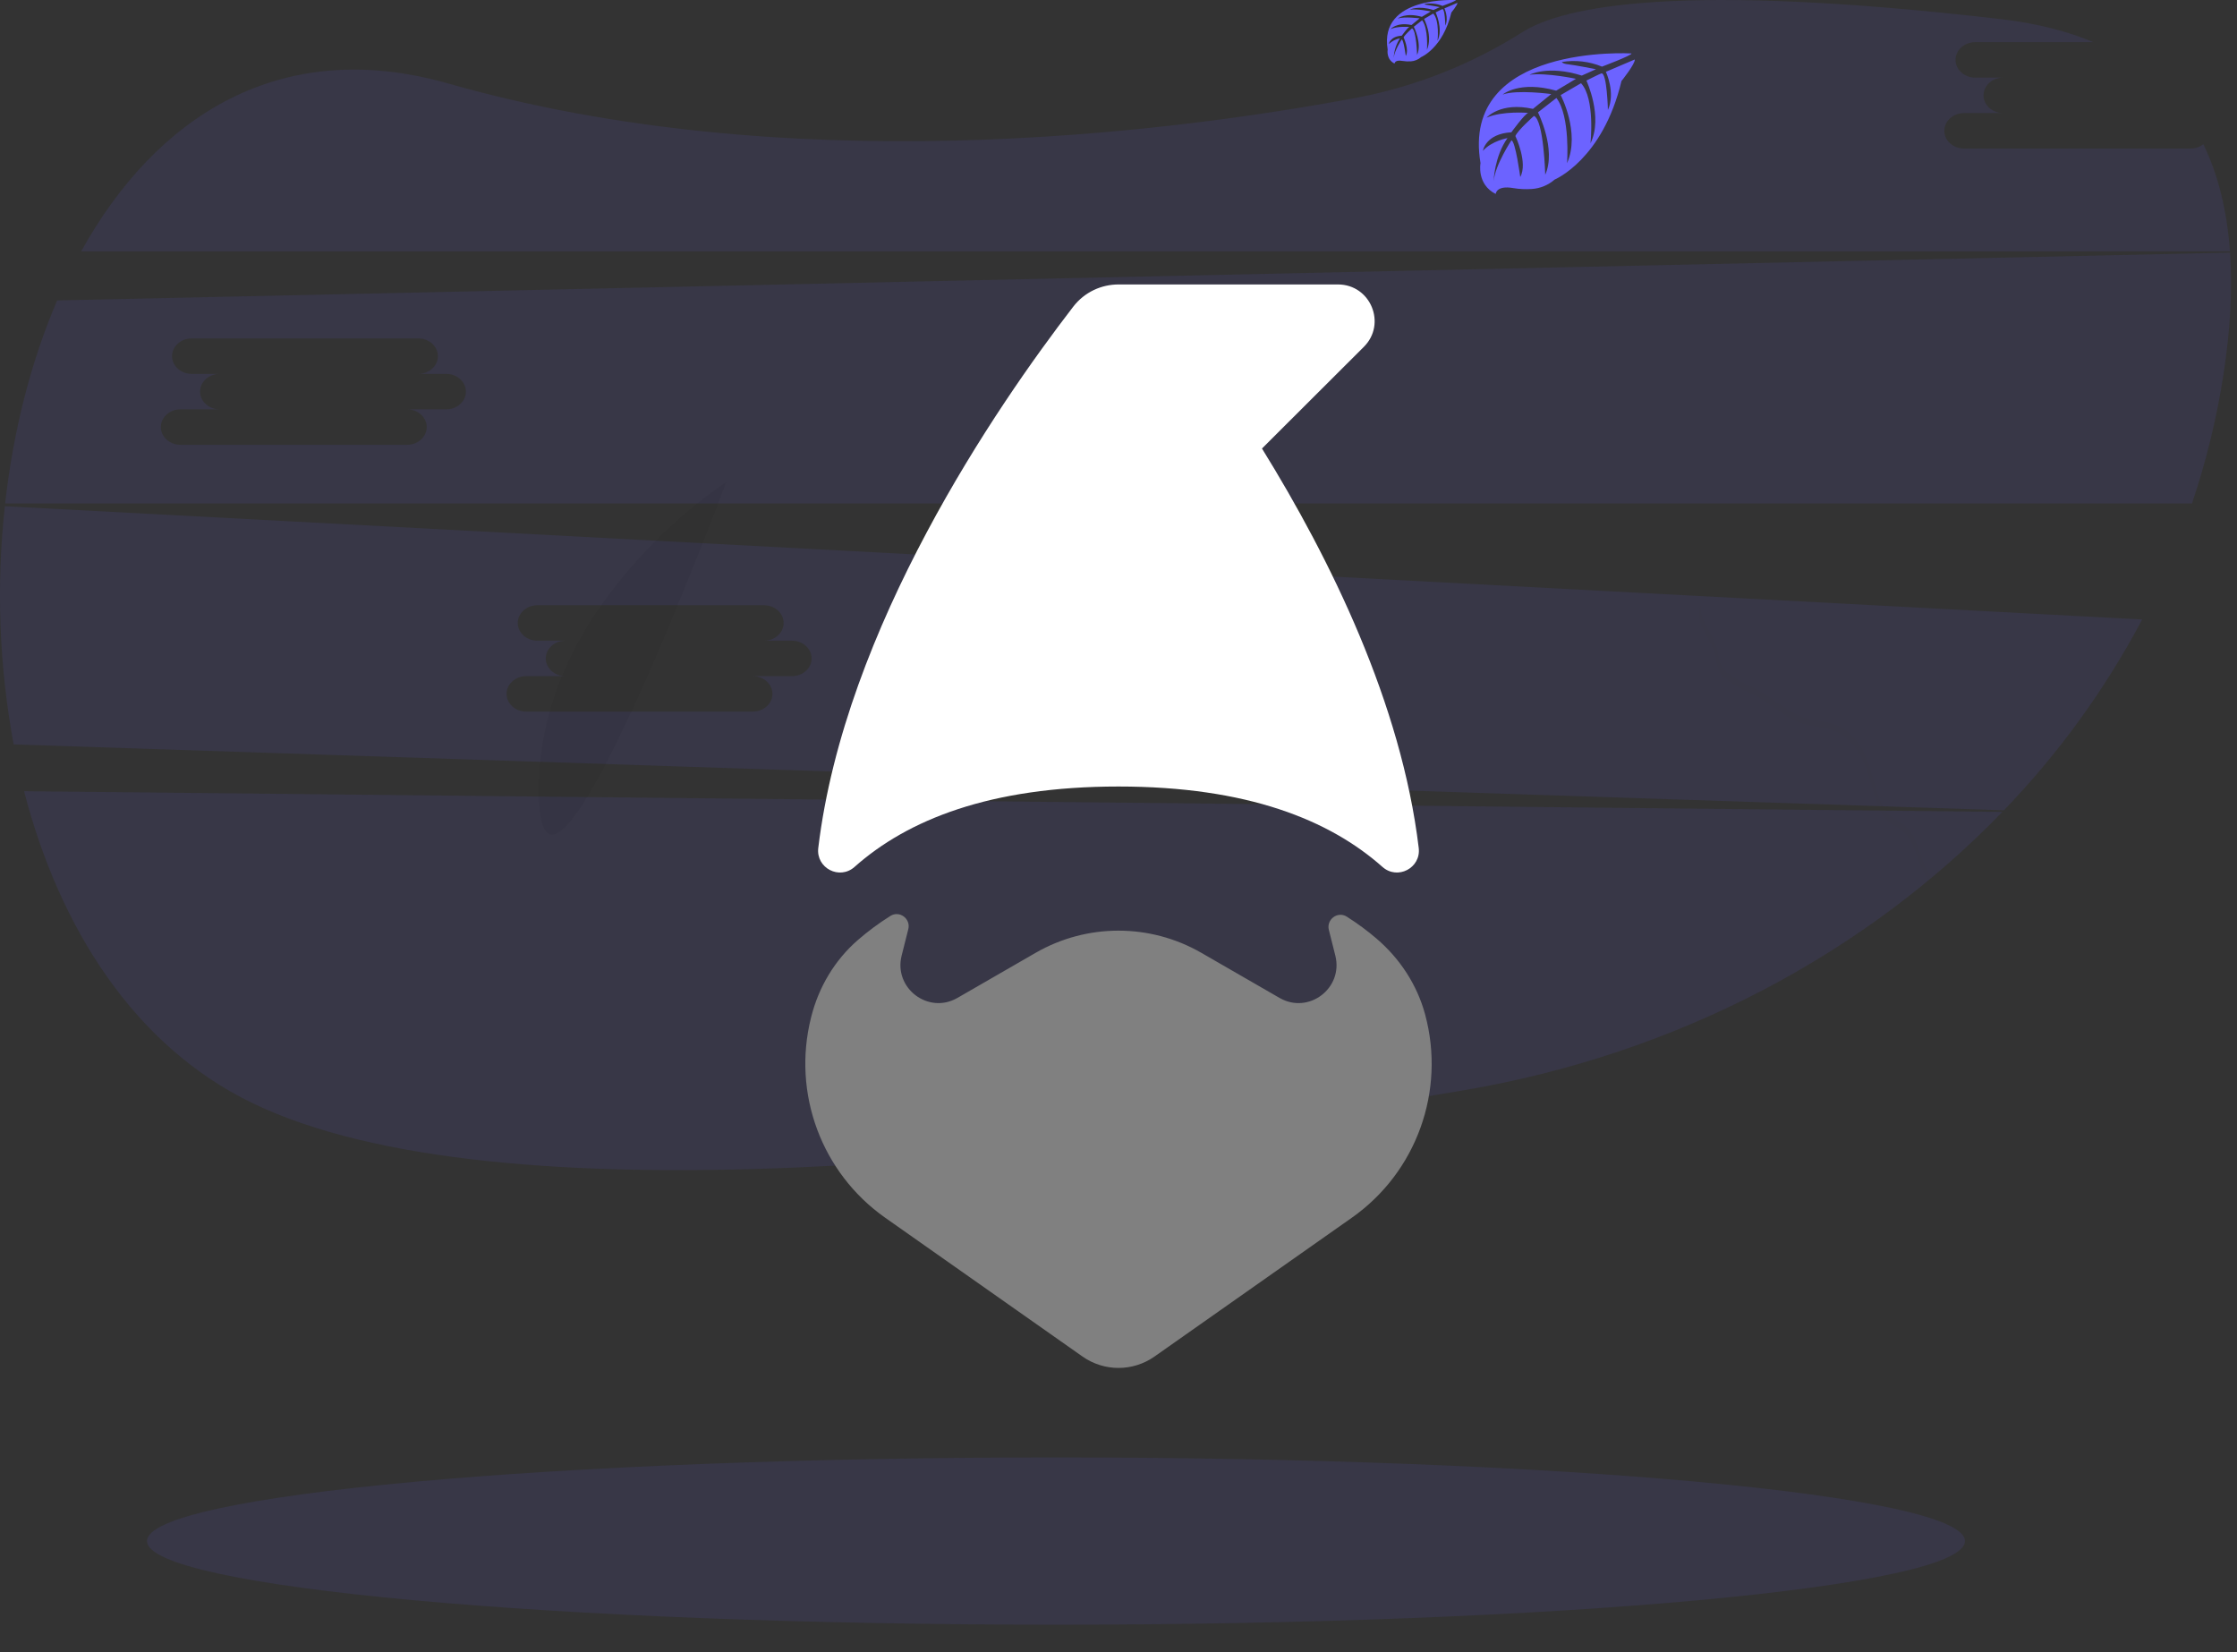 <svg width="700" height="517" viewBox="0 0 700 517" fill="none" xmlns="http://www.w3.org/2000/svg">
    <rect x="0" y="0" width="700" height="517" fill="#333333" stroke="none"/>
    <g clip-path="url(#clip0_5250_28087)">
    <path
      opacity="0.1"
      d="M7.534 247.554C18.588 290.272 41.967 327.2 78.914 345.1C155.721 382.301 328.943 363.115 458.224 341.091C525.098 329.7 583.878 298.265 626.577 254.025L7.534 247.554Z"
      fill="#6C63FF"
    />
    <path
      opacity="0.1"
      d="M685.479 46.473H614.544C611.178 46.473 608.416 43.978 608.416 40.93C608.416 37.882 611.178 35.381 614.544 35.381H626.813C623.441 35.381 620.685 32.887 620.685 29.832C620.685 26.778 623.441 24.29 626.813 24.29H618.057C614.684 24.29 611.923 21.795 611.923 18.741C611.923 15.686 614.684 13.198 618.057 13.198H655.08C646.865 9.742 637.262 7.286 626.196 5.994C525.239 -5.734 489.196 2.024 476.481 9.997C460.634 20.059 443.03 27.041 424.593 30.577C362.307 42.203 245.823 56.19 140.246 26.122C87.772 11.149 48.77 36.418 25.397 78.659H697.798C696.92 66.384 694.292 55.044 689.468 45.124C688.326 46.006 686.922 46.48 685.479 46.473Z"
      fill="#6C63FF"
    />
    <path
      opacity="0.1"
      d="M1.521 158.388C-1.204 183.232 -0.278 208.341 4.27 232.917L627.055 253.529C644.198 235.748 658.764 215.652 670.327 193.826L1.521 158.388ZM247.84 211.555H235.577C238.95 211.555 241.712 214.056 241.712 217.104C241.712 220.152 238.95 222.647 235.577 222.647H164.643C161.277 222.647 158.515 220.152 158.515 217.104C158.515 214.056 161.277 211.555 164.643 211.555H176.912C173.539 211.555 170.784 209.061 170.784 206.013C170.784 202.964 173.539 200.464 176.912 200.464H168.149C164.777 200.464 162.015 197.969 162.015 194.921C162.015 191.873 164.777 189.372 168.149 189.372H239.084C242.456 189.372 245.212 191.866 245.212 194.921C245.212 197.975 242.456 200.464 239.084 200.464H247.84C251.213 200.464 253.968 202.958 253.968 206.013C253.968 209.067 251.213 211.555 247.84 211.555Z"
      fill="#6C63FF"
    />
    <path
      opacity="0.1"
      d="M697.823 79.041L17.894 93.996C9.622 113.232 4.136 134.983 1.61 157.523H685.911C690.364 144.336 693.669 130.788 695.787 117.031C697.83 103.789 698.644 90.979 697.823 79.041ZM139.66 128.072H127.398C130.77 128.072 133.532 130.573 133.532 133.621C133.532 136.669 130.77 139.17 127.398 139.17H56.463C53.097 139.17 50.335 136.669 50.335 133.621C50.335 130.573 53.097 128.072 56.463 128.072H68.732C65.36 128.072 62.604 125.578 62.604 122.53C62.604 119.481 65.36 116.981 68.732 116.981H59.97C56.597 116.981 53.835 114.486 53.835 111.438C53.835 108.39 56.597 105.889 59.97 105.889H130.904C134.277 105.889 137.032 108.383 137.032 111.438C137.032 114.492 134.277 116.981 130.904 116.981H139.66C143.033 116.981 145.788 119.481 145.788 122.53C145.788 125.578 143.033 128.072 139.66 128.072Z"
      fill="#6C63FF"
    />
    <path
      opacity="0.1"
      d="M330.437 508.334C487.527 508.334 614.873 496.618 614.873 482.167C614.873 467.715 487.527 456 330.437 456C173.347 456 46 467.715 46 482.167C46 496.618 173.347 508.334 330.437 508.334Z"
      fill="#6C63FF"
    />
    <g opacity="0.1">
    <path
        opacity="0.1"
        d="M537.546 180.826C537.677 180.577 537.792 180.32 537.89 180.056C538.609 178.058 538.29 175.862 538.297 173.737C538.296 173.028 538.362 172.321 538.494 171.624C537.907 172.881 537.621 174.259 537.66 175.646C537.654 177.358 537.858 179.152 537.546 180.826Z"
        fill="black"
      />
    <path
        opacity="0.1"
        d="M615.995 276.934C613.354 278.9 609.441 278.385 606.774 276.444C604.108 274.503 602.485 271.455 601.359 268.356C599.953 264.602 598.909 260.363 595.702 257.952C594.55 257.086 593.157 256.52 592.03 255.654C589.485 253.707 588.212 250.494 587.296 247.414C586.118 243.532 585.189 239.542 583.478 235.877C581.766 232.211 579.08 228.8 575.377 227.127C571.915 225.568 567.919 225.669 564.336 224.403C558.163 222.227 553.601 217.041 547.473 214.597C545.511 213.77 543.651 212.72 541.93 211.466C538.914 209.385 538.112 208.208 537.667 204.536C537.03 199.025 531.43 194.221 532.302 189.028C532.16 189.309 532.035 189.598 531.927 189.894C530.018 195.494 536.381 200.565 537.017 206.439C537.431 210.111 538.29 211.288 541.281 213.369C543.002 214.622 544.862 215.673 546.824 216.5C552.952 218.943 557.514 224.136 563.687 226.306C567.27 227.579 571.266 227.47 574.728 229.029C578.431 230.703 581.091 234.12 582.829 237.779C584.566 241.438 585.495 245.415 586.647 249.316C587.582 252.396 588.81 255.61 591.381 257.557C592.533 258.423 593.927 258.989 595.053 259.854C598.235 262.266 599.304 266.504 600.71 270.259C601.868 273.345 603.491 276.399 606.157 278.334C608.823 280.268 612.737 280.79 615.378 278.824C617.064 277.551 617.923 275.61 618.49 273.53C617.986 274.872 617.123 276.049 615.995 276.934Z"
        fill="black"
      />
    <path
        opacity="0.1"
        d="M629.072 257.85C628.829 258.306 628.722 258.823 628.767 259.339C630.205 257.92 633.45 258.753 634.583 256.927C634.846 256.476 634.949 255.949 634.876 255.432C633.399 256.832 630.154 255.998 629.072 257.85Z"
        fill="black"
      />
    <path
        opacity="0.1"
        d="M619.724 268.731C619.603 269.368 619.482 270.049 619.33 270.71C623.224 271.926 627.723 268.801 628.359 264.856C626.813 267.891 622.995 269.921 619.724 268.731Z"
        fill="black"
      />
    </g>
    <path
      opacity="0.05"
      d="M227.254 150.828C227.254 150.828 168.118 188.634 168.602 247.77C169.085 306.906 227.254 150.828 227.254 150.828Z"
      fill="black"
    />
    <path
      d="M510.541 16.723C510.541 16.723 456.96 13.497 463.279 51.042C463.279 51.042 462.007 57.672 468.039 60.689C468.039 60.689 468.135 57.908 473.531 58.85C475.454 59.171 477.408 59.265 479.353 59.13C481.982 58.951 484.48 57.919 486.468 56.19C486.468 56.19 501.53 49.973 507.391 25.352C507.391 25.352 511.725 19.981 511.553 18.607L502.51 22.463C502.51 22.463 505.597 28.986 503.147 34.407C503.147 34.407 502.854 22.705 501.117 22.953C500.767 23.01 496.42 25.212 496.42 25.212C496.42 25.212 501.734 36.577 497.693 44.831C497.693 44.831 499.214 30.831 494.728 26.033L488.364 29.749C488.364 29.749 494.575 41.484 490.362 51.061C490.362 51.061 491.444 36.374 487.028 30.653L481.256 35.152C481.256 35.152 487.092 46.721 483.534 54.663C483.534 54.663 483.07 37.564 480.009 36.272C480.009 36.272 474.963 40.726 474.193 42.553C474.193 42.553 478.189 50.946 475.714 55.375C475.714 55.375 474.193 43.984 472.945 43.921C472.945 43.921 467.918 51.468 467.39 56.648C467.39 56.648 467.613 48.948 471.724 43.202C471.724 43.202 466.862 44.035 464.03 47.192C464.03 47.192 464.813 41.853 472.939 41.388C472.939 41.388 477.094 35.661 478.208 35.317C478.208 35.317 470.095 34.636 465.176 36.819C465.176 36.819 469.503 31.786 479.691 34.07L485.418 29.425C485.418 29.425 474.74 27.961 470.209 29.578C470.209 29.578 475.421 25.123 486.952 28.368L493.156 24.659C493.156 24.659 484.05 22.698 478.622 23.386C478.622 23.386 484.349 20.299 494.97 23.647L499.424 21.655C499.424 21.655 492.749 20.344 490.795 20.14C488.841 19.937 488.74 19.39 488.74 19.39C492.979 18.7 497.326 19.205 501.295 20.847C501.295 20.847 510.7 17.315 510.541 16.723Z"
      fill="#6C63FF"
    />
    <path
      d="M455.586 0.032C455.586 0.032 431.404 -1.432 434.23 15.533C434.23 15.533 433.663 18.53 436.38 19.892C436.38 19.892 436.419 18.619 438.862 19.065C439.731 19.208 440.612 19.251 441.49 19.192C442.679 19.107 443.808 18.641 444.71 17.862C444.71 17.862 451.513 15.05 454.16 3.926C454.16 3.926 456.12 1.502 456.069 0.878L451.984 2.622C451.984 2.622 453.384 5.568 452.283 8.018C452.283 8.018 452.149 2.73 451.367 2.857C451.207 2.857 449.241 3.875 449.241 3.875C449.241 3.875 451.647 9.011 449.833 12.74C449.833 12.74 450.52 6.414 448.497 4.244L445.62 5.924C445.62 5.924 448.427 11.232 446.524 15.559C446.524 15.559 447.008 8.922 445.016 6.338L442.407 8.368C442.407 8.368 445.041 13.592 443.438 17.181C443.438 17.181 443.228 9.456 441.84 8.871C441.84 8.871 439.562 10.882 439.212 11.709C439.212 11.709 441.019 15.527 439.899 17.506C439.899 17.506 439.212 12.358 438.627 12.339C438.627 12.339 436.355 15.743 436.12 18.066C436.229 15.904 436.903 13.809 438.073 11.989C436.764 12.236 435.556 12.863 434.599 13.79C434.599 13.79 434.949 11.378 438.633 11.168C438.633 11.168 440.51 8.584 441.013 8.425C441.013 8.425 437.348 8.12 435.127 9.106C435.127 9.106 437.08 6.828 441.688 7.833L444.233 5.74C444.233 5.74 439.41 5.103 437.36 5.803C437.36 5.803 439.715 3.793 444.927 5.263L447.727 3.583C447.727 3.583 443.616 2.698 441.159 3.016C441.159 3.016 443.749 1.623 448.547 3.137L450.552 2.233C450.552 2.233 447.536 1.642 446.658 1.553C445.779 1.463 445.722 1.215 445.722 1.215C447.632 0.898 449.593 1.118 451.386 1.852C451.386 1.852 455.656 0.299 455.586 0.032Z"
      fill="#6C63FF"
    />
    <path
      d="M445.939 317.364C443.415 308.07 438.025 299.892 430.711 293.644C427.888 291.227 424.808 288.94 421.443 286.809C418.591 284.993 414.998 287.667 415.825 290.956L417.85 298.991C420.416 309.2 409.495 317.478 400.398 312.231L375.945 298.133C359.876 288.868 340.114 288.868 324.046 298.133L299.593 312.231C290.496 317.478 279.574 309.185 282.141 298.991L284.222 290.727C285.049 287.453 281.471 284.779 278.619 286.581C274.883 288.925 271.49 291.47 268.41 294.144C261.21 300.407 256.205 308.814 253.867 318.079L253.781 318.422C247.836 342.099 257.075 366.991 277.008 381.017L338.746 424.44C345.504 429.187 354.501 429.187 361.259 424.44L422.997 381.017C443.23 366.791 452.44 341.355 445.939 317.378V317.364Z"
      fill="#808080"
    />
    <path
      d="M443.948 265.321C438.534 220.191 416.351 174.974 394.897 140.333L426.776 108.521C433.994 101.319 428.882 89 418.671 89H350.014C344.715 89 339.402 91.329 335.822 95.974C311.648 127.371 264.316 196.453 256.052 265.321C255.308 271.595 262.683 275.439 267.409 271.238C283.907 256.575 309.643 246.086 350 246.086C390.357 246.086 416.078 256.589 432.591 271.238C437.317 275.439 444.692 271.581 443.948 265.321Z"
      fill="white"
    />
    </g>
    <defs>
    <clipPath id="clip0_5250_28087">
    <rect width="700" height="516.342" fill="white" />
    </clipPath>
    </defs>
</svg>
